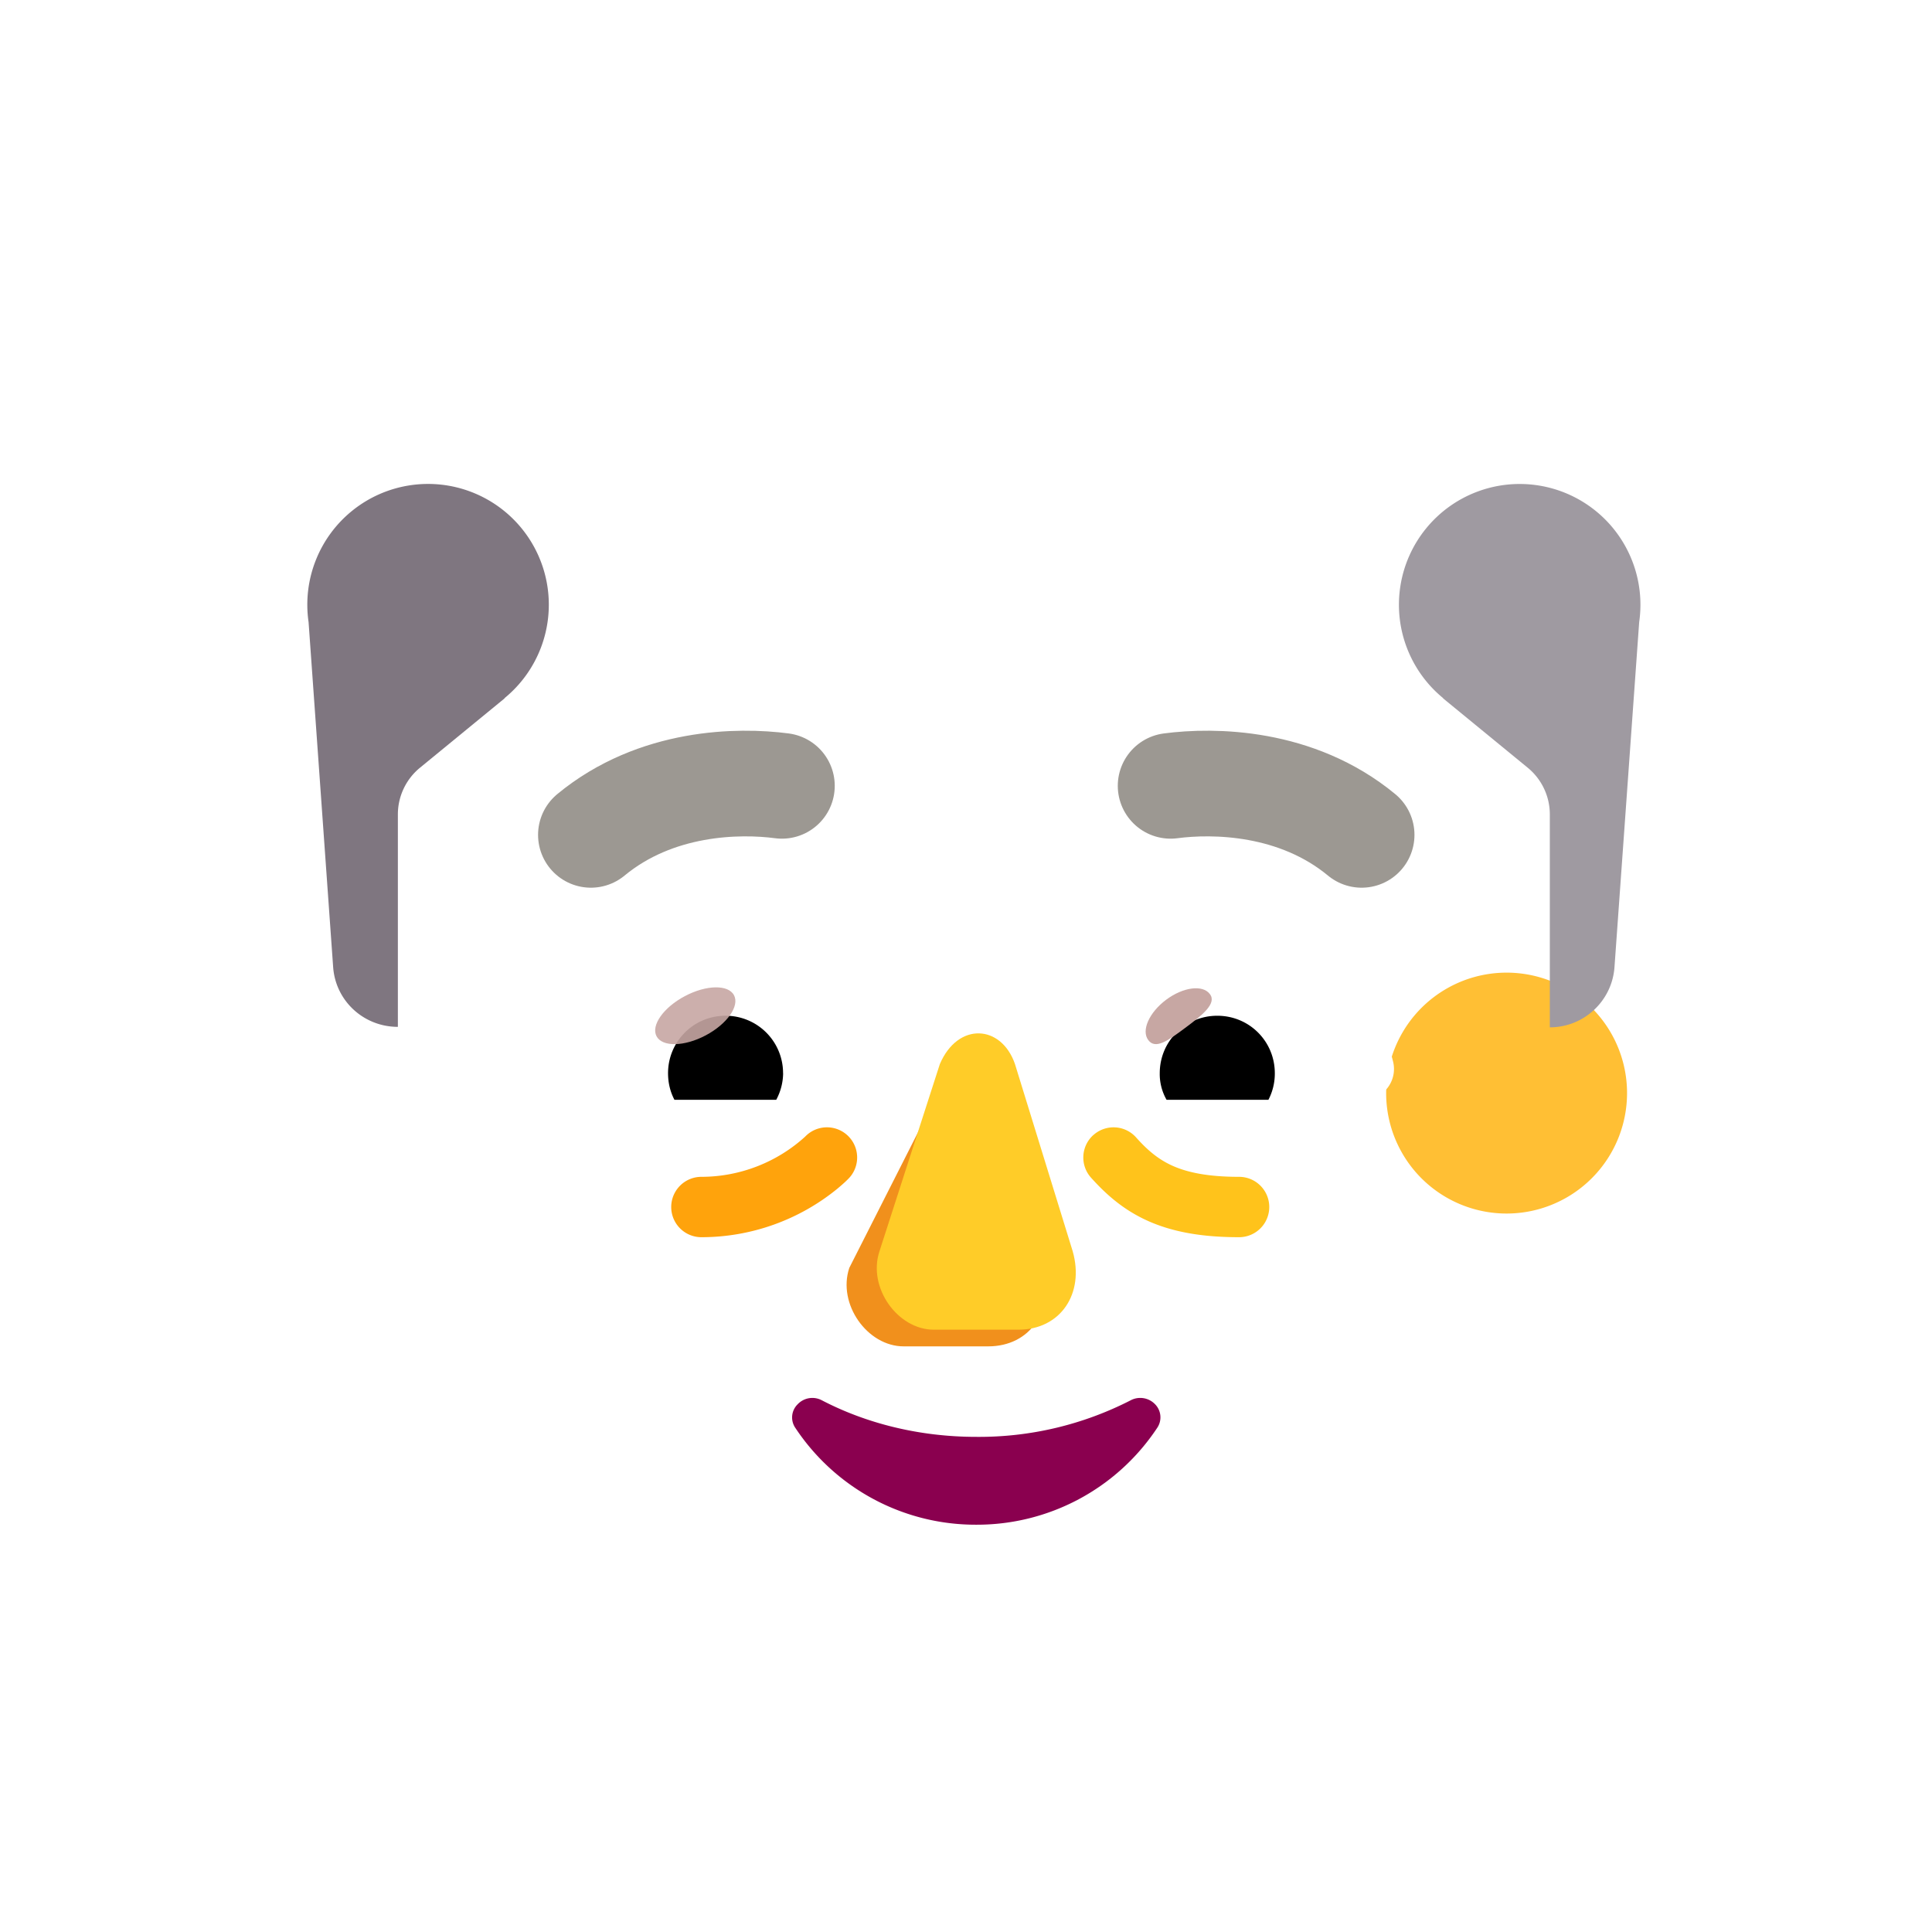 <svg xmlns="http://www.w3.org/2000/svg" width="3em" height="3em" viewBox="0 0 32 32"><g fill="none"><g filter="url(#)"><path fill="url(#)" d="M24.954 21.256a3.152 3.152 0 1 0 0-6.303a3.152 3.152 0 0 0 0 6.303"/><path fill="url(#)" d="M24.954 21.256a3.152 3.152 0 1 0 0-6.303a3.152 3.152 0 0 0 0 6.303"/></g><g filter="url(#)"><path fill="#FFBF34" d="M24.954 20.1a1.995 1.995 0 1 0 0-3.99a1.995 1.995 0 0 0 0 3.99"/><path fill="url(#)" d="M24.954 20.1a1.995 1.995 0 1 0 0-3.99a1.995 1.995 0 0 0 0 3.99"/><path fill="url(#)" d="M24.954 20.1a1.995 1.995 0 1 0 0-3.99a1.995 1.995 0 0 0 0 3.99"/></g><path fill="url(#)" d="M7.218 21.256a3.152 3.152 0 1 0 0-6.303a3.152 3.152 0 0 0 0 6.303"/><g filter="url(#)"><path fill="url(#)" d="M7.218 20.1a1.995 1.995 0 1 0 0-3.99a1.995 1.995 0 0 0 0 3.99"/></g><g filter="url(#)"><path fill="url(#)" d="M15.27 4.516c-5.2 0-9.2 4.4-8.9 9.5l.8 10.4c.3 3.3 2.8 5.6 6 5.6h6c3.1 0 5.7-2.3 6-5.6l.7-10.4c.4-5.2-3.7-9.5-8.9-9.5z"/><path fill="url(#)" d="M15.27 4.516c-5.2 0-9.2 4.4-8.9 9.5l.8 10.4c.3 3.3 2.8 5.6 6 5.6h6c3.1 0 5.7-2.3 6-5.6l.7-10.4c.4-5.2-3.7-9.5-8.9-9.5z"/><path fill="url(#)" d="M15.27 4.516c-5.2 0-9.2 4.4-8.9 9.5l.8 10.4c.3 3.3 2.8 5.6 6 5.6h6c3.1 0 5.7-2.3 6-5.6l.7-10.4c.4-5.2-3.7-9.5-8.9-9.5z"/><path fill="url(#)" d="M15.27 4.516c-5.2 0-9.2 4.4-8.9 9.5l.8 10.4c.3 3.3 2.8 5.6 6 5.6h6c3.1 0 5.7-2.3 6-5.6l.7-10.4c.4-5.2-3.7-9.5-8.9-9.5z"/><path fill="url(#)" d="M15.27 4.516c-5.2 0-9.2 4.4-8.9 9.5l.8 10.4c.3 3.3 2.8 5.6 6 5.6h6c3.1 0 5.7-2.3 6-5.6l.7-10.4c.4-5.2-3.7-9.5-8.9-9.5z"/><path fill="url(#)" d="M15.27 4.516c-5.2 0-9.2 4.4-8.9 9.5l.8 10.4c.3 3.3 2.8 5.6 6 5.6h6c3.1 0 5.7-2.3 6-5.6l.7-10.4c.4-5.2-3.7-9.5-8.9-9.5z"/><path fill="url(#)" d="M15.27 4.516c-5.2 0-9.2 4.4-8.9 9.5l.8 10.4c.3 3.3 2.8 5.6 6 5.6h6c3.1 0 5.7-2.3 6-5.6l.7-10.4c.4-5.2-3.7-9.5-8.9-9.5z"/></g><g filter="url(#)"><path fill="#F1901C" d="M15.638 17.9L14.067 21c-.2.6.3 1.3.9 1.3h1.4c.7 0 1.1-.6.9-1.3l-.9-3.1c-.227-.655-.429-.7-.729 0"/></g><g filter="url(#)"><path fill="#FFCC28" d="m15.567 17.624l-1 3.1c-.2.6.3 1.3.9 1.3h1.4c.7 0 1.1-.6.9-1.3l-.956-3.1c-.226-.655-.944-.7-1.244 0"/><path fill="url(#)" d="m15.567 17.624l-1 3.1c-.2.6.3 1.3.9 1.3h1.4c.7 0 1.1-.6.9-1.3l-.956-3.1c-.226-.655-.944-.7-1.244 0"/><path fill="url(#)" d="m15.567 17.624l-1 3.1c-.2.6.3 1.3.9 1.3h1.4c.7 0 1.1-.6.9-1.3l-.956-3.1c-.226-.655-.944-.7-1.244 0"/><path fill="url(#)" d="m15.567 17.624l-1 3.1c-.2.6.3 1.3.9 1.3h1.4c.7 0 1.1-.6.9-1.3l-.956-3.1c-.226-.655-.944-.7-1.244 0"/></g><path fill="#7F7680" d="M8.356 11.564a2 2 0 1 0-3.245-1.26l.407 5.714c.04.562.508.99 1.072.99v-3.519a1 1 0 0 1 .366-.773l1.403-1.15z"/><path fill="url(#)" d="M8.356 11.564a2 2 0 1 0-3.245-1.26l.407 5.714c.04.562.508.99 1.072.99v-3.519a1 1 0 0 1 .366-.773l1.403-1.15z"/><path fill="url(#)" d="M8.356 11.564a2 2 0 1 0-3.245-1.26l.407 5.714c.04.562.508.99 1.072.99v-3.519a1 1 0 0 1 .366-.773l1.403-1.15z"/><g filter="url(#)"><path fill="#9F9AA1" d="M23.904 11.564a2 2 0 1 1 3.246-1.26l-.409 5.714c-.04.562-.508.998-1.071.998v-3.527a1 1 0 0 0-.366-.773l-1.403-1.15z"/><path fill="url(#)" d="M23.904 11.564a2 2 0 1 1 3.246-1.26l-.409 5.714c-.04.562-.508.998-1.071.998v-3.527a1 1 0 0 0-.366-.773l-1.403-1.15z"/><path fill="url(#)" d="M23.904 11.564a2 2 0 1 1 3.246-1.26l-.409 5.714c-.04.562-.508.998-1.071.998v-3.527a1 1 0 0 0-.366-.773l-1.403-1.15z"/><path fill="url(#)" d="M23.904 11.564a2 2 0 1 1 3.246-1.26l-.409 5.714c-.04.562-.508.998-1.071.998v-3.527a1 1 0 0 0-.366-.773l-1.403-1.15z"/></g><path fill="#8A004F" stroke="url(#)" stroke-width=".1" d="M13.61 23.192a.335.335 0 0 0-.4.069a.305.305 0 0 0-.034.393a3.58 3.58 0 0 0 2.994 1.6a3.58 3.58 0 0 0 2.994-1.6a.31.31 0 0 0-.034-.397a.34.34 0 0 0-.4-.065a5.5 5.5 0 0 1-2.56.607c-.938 0-1.82-.221-2.56-.607Z"/><path fill="#FFC31B" d="M18.11 18.8a.5.5 0 0 1 .706.038c.195.219.377.37.612.474c.24.106.575.18 1.095.18a.5.5 0 1 1 0 1c-.612 0-1.094-.086-1.499-.265c-.409-.181-.701-.44-.954-.722a.5.5 0 0 1 .04-.706"/><path fill="#FFA30C" d="M13.335 18.827a.5.5 0 0 1 .724.69h-.001l-.002.002l-.004.005l-.011.011l-.038.037q-.047.044-.13.114a3.56 3.56 0 0 1-2.255.806a.5.5 0 1 1-.001-1a2.56 2.56 0 0 0 1.718-.665"/><rect width="6" height="1" x="13.17" y="7.159" fill="url(#)" rx=".5"/><rect width="10" height="1" x="11.126" y="9.538" fill="url(#)" rx=".5"/><path fill="#fff" d="M11.632 15.606c-1.218 0-2.246.84-2.526 1.974a.51.51 0 0 0 .499.636h4.16a.43.43 0 0 0 .423-.507a2.61 2.61 0 0 0-2.556-2.103"/><path fill="url(#)" d="M12.018 16.113a1.664 1.664 0 0 0-1.604 2.103h3.215c.037-.144.06-.288.06-.439a1.675 1.675 0 0 0-1.671-1.664"/><path fill="#000" d="M12.97 17.777a.95.95 0 0 0-.952-.953a.95.95 0 0 0-.953.953c0 .159.037.31.106.439h1.686a.95.95 0 0 0 .114-.439"/><g filter="url(#)"><path fill="url(#)" d="M13.538 17.581c0-.537-.437-.896-.556-1.004l-.537.52l.33.673z"/></g><g filter="url(#)"><ellipse cx="11.516" cy="16.824" fill="#C7A7A3" fill-opacity=".9" rx=".726" ry=".368" transform="rotate(-27.914 11.516 16.824)"/><ellipse cx="11.516" cy="16.824" fill="url(#)" rx=".726" ry=".368" transform="rotate(-27.914 11.516 16.824)"/></g><path fill="#fff" d="M20.547 15.606c1.218 0 2.247.84 2.526 1.974a.51.51 0 0 1-.499.636h-4.16a.43.43 0 0 1-.423-.507a2.606 2.606 0 0 1 2.556-2.103"/><path fill="url(#)" d="M20.162 16.113a1.664 1.664 0 0 1 1.603 2.103h-3.214a1.7 1.7 0 0 1-.06-.44a1.67 1.67 0 0 1 1.67-1.663"/><path fill="#000" d="M19.209 17.777c0-.53.423-.953.953-.953s.953.423.953.953a.94.94 0 0 1-.106.439h-1.687a.86.86 0 0 1-.113-.44"/><g filter="url(#)"><path fill="#C7A7A3" d="M20.04 16.465c.118.158-.13.352-.412.562s-.49.36-.609.2c-.119-.158.014-.457.296-.668c.281-.21.606-.253.724-.094"/><path fill="url(#)" d="M20.04 16.465c.118.158-.13.352-.412.562s-.49.36-.609.2c-.119-.158.014-.457.296-.668c.281-.21.606-.253.724-.094"/></g><g filter="url(#)"><path fill="url(#)" d="M21.644 17.558a1.57 1.57 0 0 0-.432-.863l-.484.532l.218.425z"/></g><g filter="url(#)"><path stroke="#9C9892" stroke-linecap="round" stroke-width="1.75" d="M19.389 13.016c.71-.094 2.086-.079 3.164.812"/></g><g filter="url(#)"><path stroke="url(#)" stroke-linecap="round" stroke-width=".4" d="M19.389 12.711c.883-.07 2.195.039 3.258.844"/></g><g filter="url(#)"><path stroke="#9C9892" stroke-linecap="round" stroke-width="1.75" d="M12.951 13.016c-.71-.094-2.086-.079-3.164.812"/></g><g filter="url(#)"><path stroke="url(#)" stroke-linecap="round" stroke-width=".4" d="M12.951 12.711c-.883-.07-2.195.039-3.258.844"/></g><defs><radialGradient id="" cx="0" cy="0" r="1" gradientTransform="rotate(-36.06 39.87 -30.608)scale(1.931 2.203)" gradientUnits="userSpaceOnUse"><stop offset=".543" stop-color="#FFC532"/><stop offset="1" stop-color="#FFC532" stop-opacity="0"/></radialGradient><radialGradient id="" cx="0" cy="0" r="1" gradientTransform="matrix(1.647 -3.029 1.773 .964 24.87 19.752)" gradientUnits="userSpaceOnUse"><stop offset=".69" stop-color="#F4A51A" stop-opacity="0"/><stop offset="1" stop-color="#F4A51A"/></radialGradient><radialGradient id="" cx="0" cy="0" r="1" gradientTransform="matrix(.52 .515 -.664 .67 24.954 18.105)" gradientUnits="userSpaceOnUse"><stop stop-color="#E59B1F"/><stop offset="1" stop-color="#E59B1F" stop-opacity="0"/></radialGradient><radialGradient id="" cx="0" cy="0" r="1" gradientTransform="matrix(3.313 0 0 5.797 4.067 18.105)" gradientUnits="userSpaceOnUse"><stop offset=".351" stop-color="#E6962B"/><stop offset="1" stop-color="#CA8F29"/></radialGradient><radialGradient id="" cx="0" cy="0" r="1" gradientTransform="rotate(152.026 9.332 10.298)scale(17.055 31.325)" gradientUnits="userSpaceOnUse"><stop stop-color="#FFE444"/><stop offset=".885" stop-color="#F39F2A"/><stop offset="1" stop-color="#E58D37"/></radialGradient><radialGradient id="" cx="0" cy="0" r="1" gradientTransform="matrix(0 -5.812 26.091 0 16.125 30.016)" gradientUnits="userSpaceOnUse"><stop stop-color="#D77973"/><stop offset="1" stop-color="#FDA63F" stop-opacity="0"/></radialGradient><radialGradient id="" cx="0" cy="0" r="1" gradientTransform="rotate(159.254 12.385 6.7)scale(13.233 12.764)" gradientUnits="userSpaceOnUse"><stop stop-color="#FFEA45"/><stop offset="1" stop-color="#FFEA45" stop-opacity="0"/></radialGradient><radialGradient id="" cx="0" cy="0" r="1" gradientTransform="matrix(0 -2.625 3.094 0 20.935 15.797)" gradientUnits="userSpaceOnUse"><stop stop-color="#FFB727"/><stop offset="1" stop-color="#FFB727" stop-opacity="0"/></radialGradient><radialGradient id="" cx="0" cy="0" r="1" gradientTransform="matrix(0 -2.875 3.153 0 12.625 16.063)" gradientUnits="userSpaceOnUse"><stop offset=".172" stop-color="#F1942A"/><stop offset="1" stop-color="#F1942A" stop-opacity="0"/></radialGradient><radialGradient id="" cx="0" cy="0" r="1" gradientTransform="rotate(-142.765 14.29 .85)scale(2.944 2.531)" gradientUnits="userSpaceOnUse"><stop offset=".451" stop-color="#E0A212"/><stop offset="1" stop-color="#E0A212" stop-opacity="0"/></radialGradient><radialGradient id="" cx="0" cy="0" r="1" gradientTransform="matrix(-1.547 1.375 -1.07 -1.204 7.513 10.89)" gradientUnits="userSpaceOnUse"><stop offset=".317" stop-color="#C5801B"/><stop offset="1" stop-color="#C5801B" stop-opacity="0"/></radialGradient><radialGradient id="" cx="0" cy="0" r="1" gradientTransform="rotate(139.273 2.45 6.038)scale(4.167 7.997)" gradientUnits="userSpaceOnUse"><stop stop-color="#BBB6B3"/><stop offset="1" stop-color="#807680" stop-opacity="0"/></radialGradient><radialGradient id="" cx="0" cy="0" r="1" gradientTransform="matrix(0 3.047 -.952 0 7.09 14.86)" gradientUnits="userSpaceOnUse"><stop offset=".237" stop-color="#735551"/><stop offset="1" stop-color="#735551" stop-opacity="0"/></radialGradient><radialGradient id="" cx="0" cy="0" r="1" gradientTransform="matrix(1.984 -2.094 .728 .69 24.622 13.297)" gradientUnits="userSpaceOnUse"><stop offset=".231" stop-color="#8F8286"/><stop offset="1" stop-color="#8F8286" stop-opacity="0"/></radialGradient><radialGradient id="" cx="0" cy="0" r="1" gradientTransform="matrix(-1.469 2.625 -2.014 -1.127 25.904 9.14)" gradientUnits="userSpaceOnUse"><stop offset=".18" stop-color="#C0BFC0"/><stop offset="1" stop-color="#C0BFC0" stop-opacity="0"/></radialGradient><radialGradient id="" cx="0" cy="0" r="1" gradientTransform="matrix(.329 -4.547 .858 .062 26.841 16.39)" gradientUnits="userSpaceOnUse"><stop stop-color="#B1ADB0"/><stop offset="1" stop-color="#B1ADB0" stop-opacity="0"/></radialGradient><radialGradient id="" cx="0" cy="0" r="1" gradientTransform="matrix(0 1.684 -1.993 0 12.021 17.625)" gradientUnits="userSpaceOnUse"><stop offset=".75" stop-color="#925C51"/><stop offset="1" stop-color="#694B43"/><stop offset="1" stop-color="#804D49"/><stop offset="1" stop-color="#85534D"/></radialGradient><radialGradient id="" cx="0" cy="0" r="1" gradientTransform="rotate(-90.897 14.314 3.051)scale(.921 1.107)" gradientUnits="userSpaceOnUse"><stop offset=".766" stop-color="#FFE6E2" stop-opacity="0"/><stop offset=".966" stop-color="#FFE6E2"/></radialGradient><radialGradient id="" cx="0" cy="0" r="1" gradientTransform="matrix(0 1.684 -1.993 0 20.158 17.624)" gradientUnits="userSpaceOnUse"><stop offset=".75" stop-color="#925C51"/><stop offset="1" stop-color="#694B43"/><stop offset="1" stop-color="#804D49"/><stop offset="1" stop-color="#85534D"/></radialGradient><radialGradient id="" cx="0" cy="0" r="1" gradientTransform="rotate(-127.812 14.068 3.747)scale(.705 .971)" gradientUnits="userSpaceOnUse"><stop offset=".766" stop-color="#FFE6E2" stop-opacity="0"/><stop offset=".966" stop-color="#FFE6E2"/></radialGradient><filter id="" width="6.553" height="6.553" x="21.802" y="14.703" color-interpolation-filters="sRGB" filterUnits="userSpaceOnUse"><feFlood flood-opacity="0" result="BackgroundImageFix"/><feBlend in="SourceGraphic" in2="BackgroundImageFix" result="shape"/><feColorMatrix in="SourceAlpha" result="hardAlpha" values="0 0 0 0 0 0 0 0 0 0 0 0 0 0 0 0 0 0 127 0"/><feOffset dx=".25" dy="-.25"/><feGaussianBlur stdDeviation=".25"/><feComposite in2="hardAlpha" k2="-1" k3="1" operator="arithmetic"/><feColorMatrix values="0 0 0 0 0.851 0 0 0 0 0.561 0 0 0 0 0.376 0 0 0 1 0"/><feBlend in2="shape" result="effect1_innerShadow_3987_20111"/></filter><filter id="" width="4.991" height="4.991" x="22.459" y="15.609" color-interpolation-filters="sRGB" filterUnits="userSpaceOnUse"><feFlood flood-opacity="0" result="BackgroundImageFix"/><feBlend in="SourceGraphic" in2="BackgroundImageFix" result="shape"/><feGaussianBlur result="effect1_foregroundBlur_3987_20111" stdDeviation=".25"/></filter><filter id="" width="4.991" height="4.991" x="4.723" y="15.609" color-interpolation-filters="sRGB" filterUnits="userSpaceOnUse"><feFlood flood-opacity="0" result="BackgroundImageFix"/><feBlend in="SourceGraphic" in2="BackgroundImageFix" result="shape"/><feGaussianBlur result="effect1_foregroundBlur_3987_20111" stdDeviation=".25"/></filter><filter id="" width="20.543" height="25.5" x="6.354" y="4.516" color-interpolation-filters="sRGB" filterUnits="userSpaceOnUse"><feFlood flood-opacity="0" result="BackgroundImageFix"/><feBlend in="SourceGraphic" in2="BackgroundImageFix" result="shape"/><feColorMatrix in="SourceAlpha" result="hardAlpha" values="0 0 0 0 0 0 0 0 0 0 0 0 0 0 0 0 0 0 127 0"/><feOffset dx="1"/><feGaussianBlur stdDeviation=".75"/><feComposite in2="hardAlpha" k2="-1" k3="1" operator="arithmetic"/><feColorMatrix values="0 0 0 0 0.808 0 0 0 0 0.624 0 0 0 0 0.314 0 0 0 1 0"/><feBlend in2="shape" result="effect1_innerShadow_3987_20111"/></filter><filter id="" width="4.796" height="6.408" x="13.272" y="16.641" color-interpolation-filters="sRGB" filterUnits="userSpaceOnUse"><feFlood flood-opacity="0" result="BackgroundImageFix"/><feBlend in="SourceGraphic" in2="BackgroundImageFix" result="shape"/><feGaussianBlur result="effect1_foregroundBlur_3987_20111" stdDeviation=".375"/></filter><filter id="" width="3.796" height="5.408" x="14.272" y="16.866" color-interpolation-filters="sRGB" filterUnits="userSpaceOnUse"><feFlood flood-opacity="0" result="BackgroundImageFix"/><feBlend in="SourceGraphic" in2="BackgroundImageFix" result="shape"/><feGaussianBlur result="effect1_foregroundBlur_3987_20111" stdDeviation=".125"/></filter><filter id="" width="4.3" height="9.2" x="23.17" y="7.816" color-interpolation-filters="sRGB" filterUnits="userSpaceOnUse"><feFlood flood-opacity="0" result="BackgroundImageFix"/><feBlend in="SourceGraphic" in2="BackgroundImageFix" result="shape"/><feColorMatrix in="SourceAlpha" result="hardAlpha" values="0 0 0 0 0 0 0 0 0 0 0 0 0 0 0 0 0 0 127 0"/><feOffset dx=".3" dy="-.2"/><feGaussianBlur stdDeviation=".25"/><feComposite in2="hardAlpha" k2="-1" k3="1" operator="arithmetic"/><feColorMatrix values="0 0 0 0 0.58 0 0 0 0 0.569 0 0 0 0 0.557 0 0 0 1 0"/><feBlend in2="shape" result="effect1_innerShadow_3987_20111"/></filter><filter id="" width="1.493" height="1.594" x="12.245" y="16.377" color-interpolation-filters="sRGB" filterUnits="userSpaceOnUse"><feFlood flood-opacity="0" result="BackgroundImageFix"/><feBlend in="SourceGraphic" in2="BackgroundImageFix" result="shape"/><feGaussianBlur result="effect1_foregroundBlur_3987_20111" stdDeviation=".1"/></filter><filter id="" width="1.529" height="1.141" x="10.751" y="16.253" color-interpolation-filters="sRGB" filterUnits="userSpaceOnUse"><feFlood flood-opacity="0" result="BackgroundImageFix"/><feBlend in="SourceGraphic" in2="BackgroundImageFix" result="shape"/><feGaussianBlur result="effect1_foregroundBlur_3987_20111" stdDeviation=".05"/></filter><filter id="" width="1.294" height="1.125" x="18.875" y="16.269" color-interpolation-filters="sRGB" filterUnits="userSpaceOnUse"><feFlood flood-opacity="0" result="BackgroundImageFix"/><feBlend in="SourceGraphic" in2="BackgroundImageFix" result="shape"/><feGaussianBlur result="effect1_foregroundBlur_3987_20111" stdDeviation=".05"/></filter><filter id="" width="1.316" height="1.357" x="20.528" y="16.495" color-interpolation-filters="sRGB" filterUnits="userSpaceOnUse"><feFlood flood-opacity="0" result="BackgroundImageFix"/><feBlend in="SourceGraphic" in2="BackgroundImageFix" result="shape"/><feGaussianBlur result="effect1_foregroundBlur_3987_20111" stdDeviation=".1"/></filter><filter id="" width="5.214" height="3" x="18.514" y="11.703" color-interpolation-filters="sRGB" filterUnits="userSpaceOnUse"><feFlood flood-opacity="0" result="BackgroundImageFix"/><feBlend in="SourceGraphic" in2="BackgroundImageFix" result="shape"/><feColorMatrix in="SourceAlpha" result="hardAlpha" values="0 0 0 0 0 0 0 0 0 0 0 0 0 0 0 0 0 0 127 0"/><feOffset dx=".3" dy="-.4"/><feGaussianBlur stdDeviation=".3"/><feComposite in2="hardAlpha" k2="-1" k3="1" operator="arithmetic"/><feColorMatrix values="0 0 0 0 0.459 0 0 0 0 0.404 0 0 0 0 0.388 0 0 0 1 0"/><feBlend in2="shape" result="effect1_innerShadow_3987_20111"/></filter><filter id="" width="4.458" height="2.061" x="18.789" y="12.093" color-interpolation-filters="sRGB" filterUnits="userSpaceOnUse"><feFlood flood-opacity="0" result="BackgroundImageFix"/><feBlend in="SourceGraphic" in2="BackgroundImageFix" result="shape"/><feGaussianBlur result="effect1_foregroundBlur_3987_20111" stdDeviation=".2"/></filter><filter id="" width="5.214" height="3" x="8.912" y="11.703" color-interpolation-filters="sRGB" filterUnits="userSpaceOnUse"><feFlood flood-opacity="0" result="BackgroundImageFix"/><feBlend in="SourceGraphic" in2="BackgroundImageFix" result="shape"/><feColorMatrix in="SourceAlpha" result="hardAlpha" values="0 0 0 0 0 0 0 0 0 0 0 0 0 0 0 0 0 0 127 0"/><feOffset dx=".3" dy="-.4"/><feGaussianBlur stdDeviation=".3"/><feComposite in2="hardAlpha" k2="-1" k3="1" operator="arithmetic"/><feColorMatrix values="0 0 0 0 0.459 0 0 0 0 0.404 0 0 0 0 0.388 0 0 0 1 0"/><feBlend in2="shape" result="effect1_innerShadow_3987_20111"/></filter><filter id="" width="4.458" height="2.061" x="9.093" y="12.093" color-interpolation-filters="sRGB" filterUnits="userSpaceOnUse"><feFlood flood-opacity="0" result="BackgroundImageFix"/><feBlend in="SourceGraphic" in2="BackgroundImageFix" result="shape"/><feGaussianBlur result="effect1_foregroundBlur_3987_20111" stdDeviation=".2"/></filter><linearGradient id="" x1="27.005" x2="25.459" y1="16.044" y2="20.832" gradientUnits="userSpaceOnUse"><stop stop-color="#FFE446"/><stop offset="1" stop-color="#FFC339"/></linearGradient><linearGradient id="" x1="7.218" x2="5.934" y1="18.663" y2="18.663" gradientUnits="userSpaceOnUse"><stop stop-color="#BD6A1E"/><stop offset="1" stop-color="#D77A1C"/></linearGradient><linearGradient id="" x1="14.522" x2="15.966" y1="20.016" y2="19.953" gradientUnits="userSpaceOnUse"><stop stop-color="#FAA416"/><stop offset="1" stop-color="#FAA416" stop-opacity="0"/></linearGradient><linearGradient id="" x1="17.818" x2="16.017" y1="20.665" y2="20.64" gradientUnits="userSpaceOnUse"><stop stop-color="#FFE721"/><stop offset="1" stop-color="#FFE721" stop-opacity="0"/></linearGradient><linearGradient id="" x1="16.512" x2="16.512" y1="22.024" y2="20.975" gradientUnits="userSpaceOnUse"><stop stop-color="#EB8A1C"/><stop offset="1" stop-color="#EB8A1C" stop-opacity="0"/></linearGradient><linearGradient id="" x1="14.845" x2="15.639" y1="25.084" y2="23.521" gradientUnits="userSpaceOnUse"><stop stop-color="#FEAC35"/><stop offset="1" stop-color="#FEAC35" stop-opacity="0"/></linearGradient><linearGradient id="" x1="13.17" x2="16.341" y1="8.159" y2="8.159" gradientUnits="userSpaceOnUse"><stop stop-color="#EFAE13"/><stop offset="1" stop-color="#FFC321"/></linearGradient><linearGradient id="" x1="11.126" x2="19.466" y1="10.538" y2="10.538" gradientUnits="userSpaceOnUse"><stop stop-color="#EFA814"/><stop offset="1" stop-color="#FFC428"/></linearGradient><linearGradient id="" x1="13.408" x2="12.823" y1="17.103" y2="17.463" gradientUnits="userSpaceOnUse"><stop stop-color="#B4948D"/><stop offset="1" stop-color="#B4948D" stop-opacity="0"/></linearGradient><linearGradient id="" x1="21.608" x2="21.023" y1="17.103" y2="17.463" gradientUnits="userSpaceOnUse"><stop stop-color="#B4948D"/><stop offset="1" stop-color="#B4948D" stop-opacity="0"/></linearGradient><linearGradient id="" x1="22.646" x2="19.154" y1="13.555" y2="13.555" gradientUnits="userSpaceOnUse"><stop stop-color="#A9A8A9"/><stop offset="1" stop-color="#A9A8A9" stop-opacity="0"/></linearGradient><linearGradient id="" x1="12.794" x2="9.091" y1="12.693" y2="14.172" gradientUnits="userSpaceOnUse"><stop stop-color="#A9A8A9"/><stop offset="1" stop-color="#A9A8A9" stop-opacity="0"/></linearGradient></defs></g></svg>